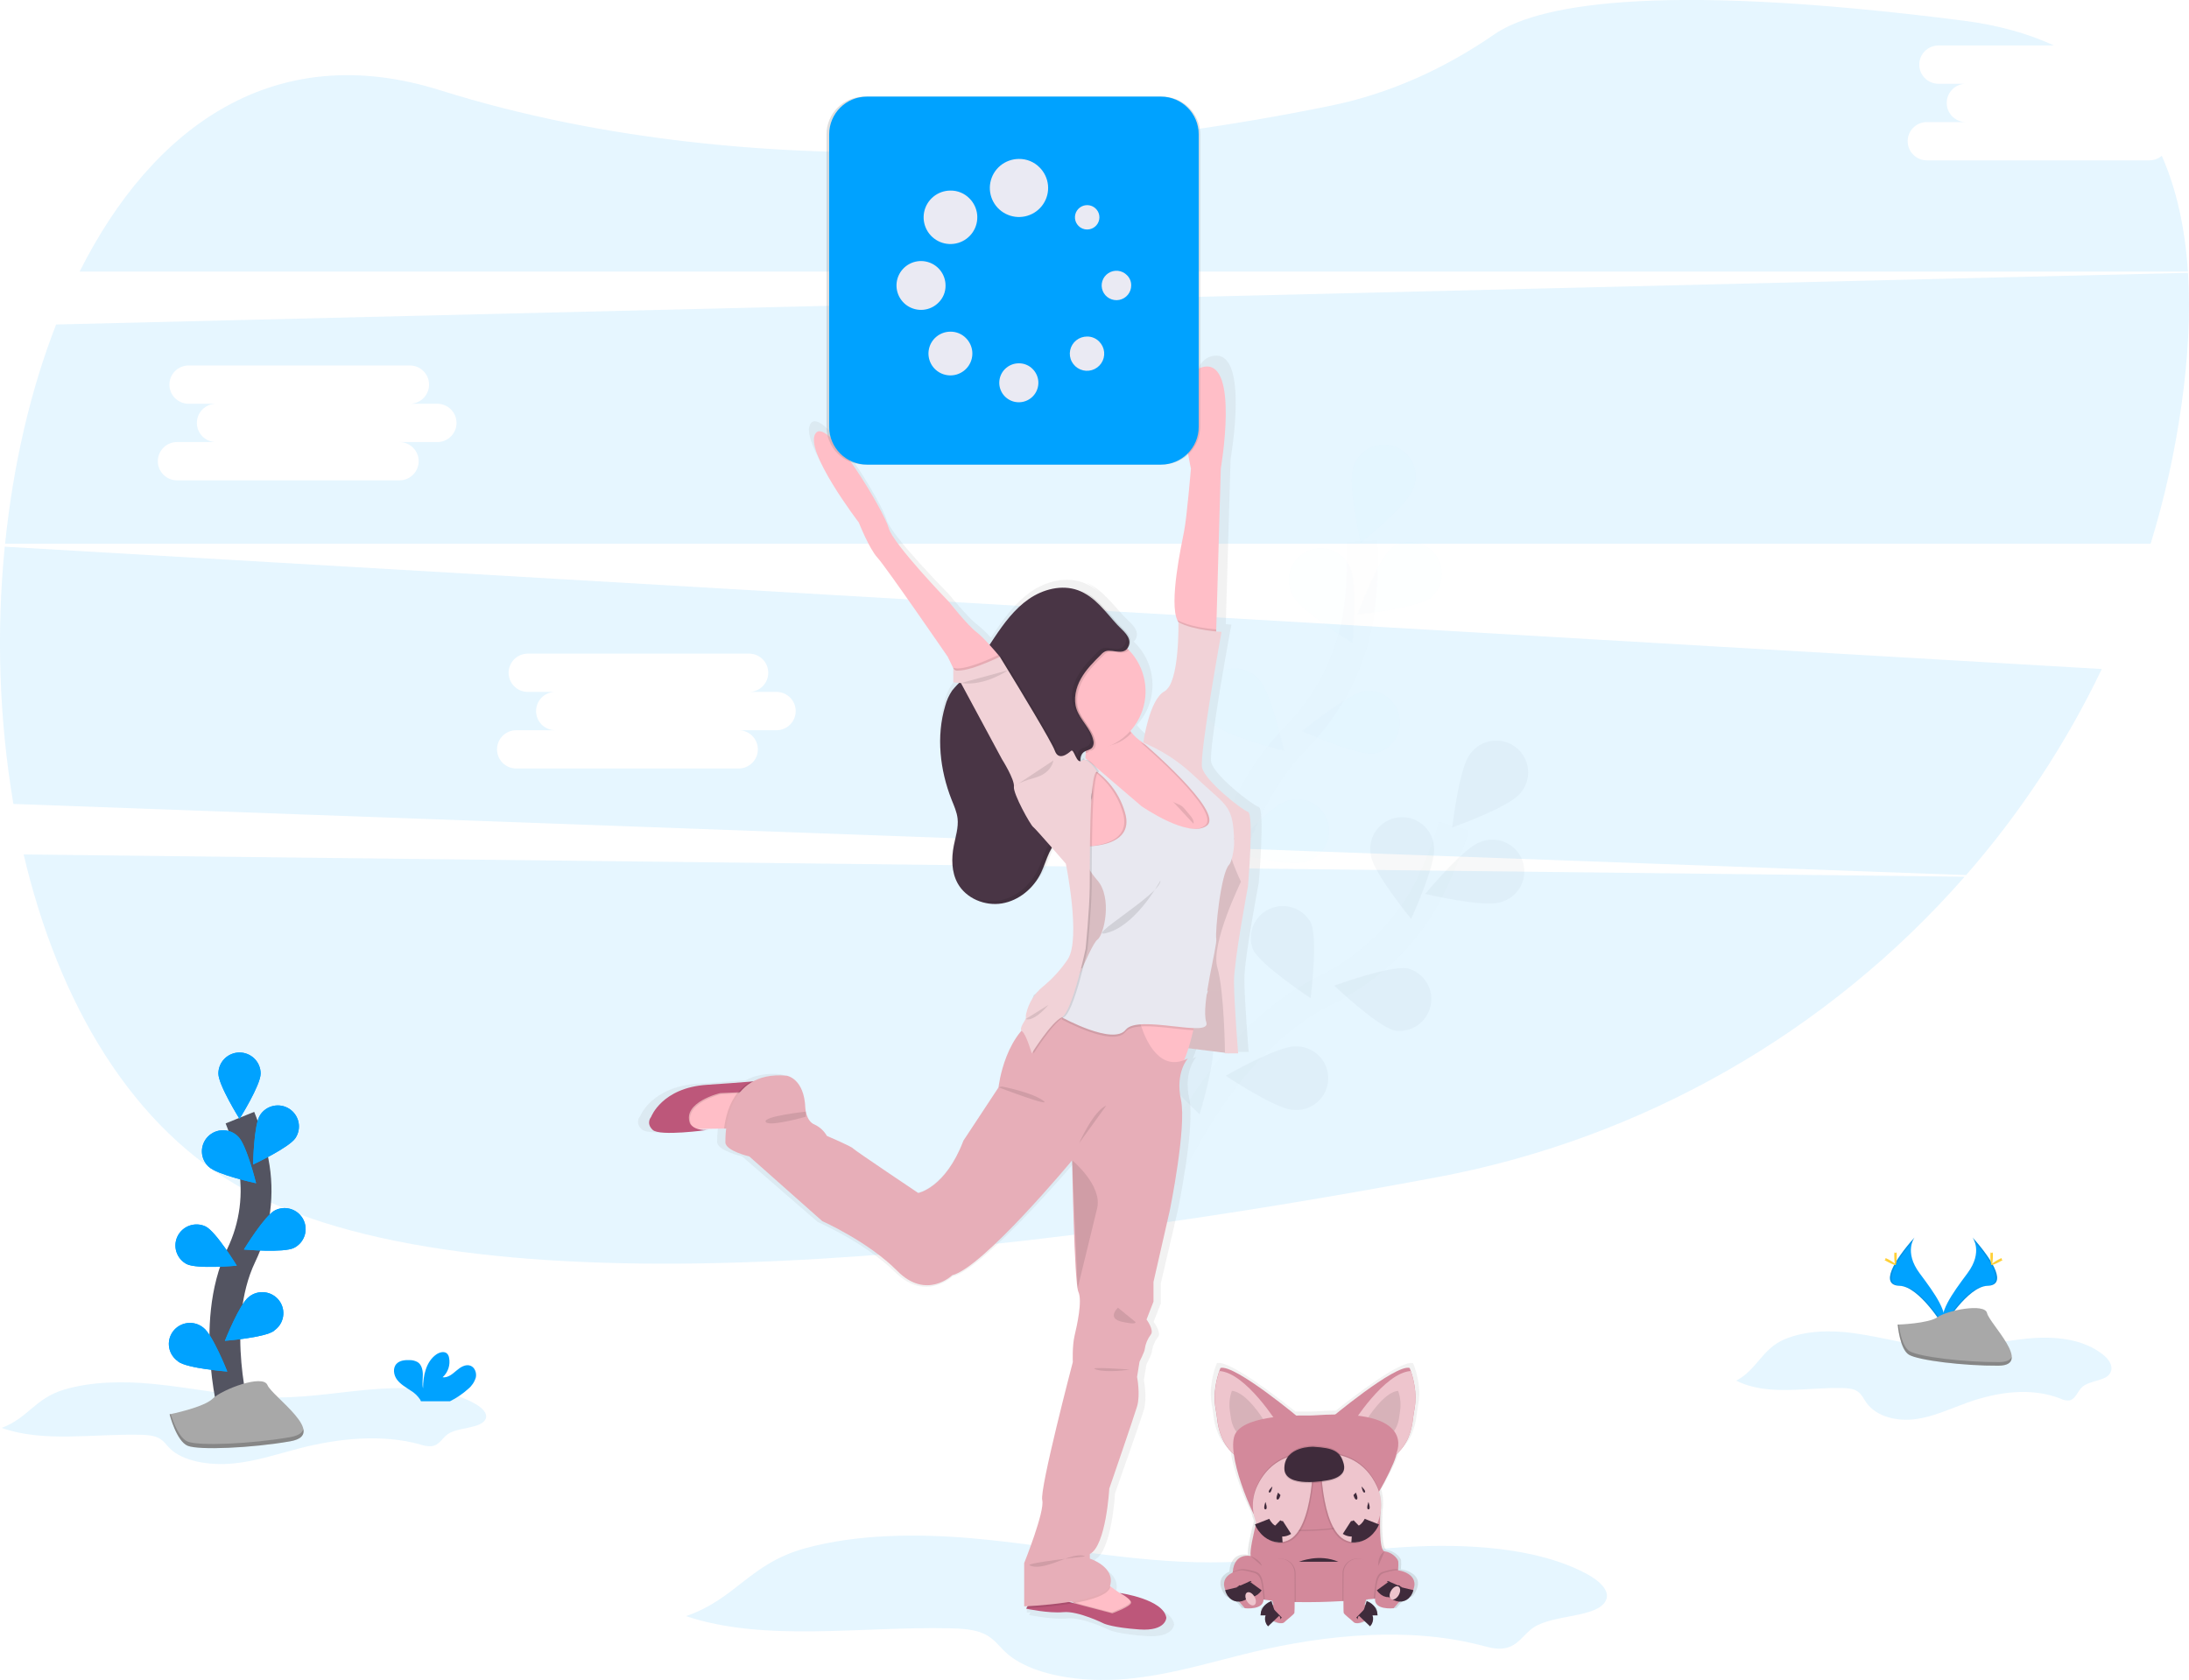 <svg width="142" height="109" viewBox="0 0 142 109" fill="none" xmlns="http://www.w3.org/2000/svg">
<g clip-path="url(#clip0)">
<path opacity="0.1" d="M112.628 89.577C114.699 90.62 117.232 89.986 119.585 90.059C119.907 90.07 120.248 90.101 120.507 90.28C120.766 90.459 120.895 90.753 121.07 91.003C121.729 91.933 123.08 92.232 124.26 92.075C125.441 91.917 126.524 91.394 127.638 90.996C129.564 90.308 131.766 89.995 133.666 90.745C133.834 90.832 134.022 90.873 134.211 90.865C134.628 90.805 134.751 90.305 135.043 90.019C135.569 89.504 136.71 89.646 136.942 88.967C137.071 88.569 136.766 88.162 136.424 87.891C135.13 86.852 133.269 86.68 131.568 86.841C129.867 87.002 128.203 87.442 126.49 87.445C124.362 87.445 122.306 86.766 120.199 86.489C118.739 86.296 117.145 86.32 115.776 86.888C114.297 87.507 113.972 88.879 112.628 89.577Z" fill="#00A2FF"/>
<path opacity="0.1" d="M1.534 55.438C3.781 65.005 8.537 73.275 16.053 77.283C31.677 85.614 66.91 81.316 93.204 76.381C106.491 73.895 118.552 67.027 127.444 56.883L1.534 55.438Z" fill="#00A2FF"/>
<path opacity="0.1" d="M139.424 10.404H124.996C124.666 10.404 124.349 10.273 124.115 10.04C123.881 9.807 123.75 9.491 123.75 9.162C123.75 8.833 123.881 8.517 124.115 8.284C124.349 8.051 124.666 7.92 124.996 7.92H127.491C127.167 7.91 126.86 7.775 126.634 7.543C126.409 7.311 126.283 7.001 126.283 6.678C126.283 6.355 126.409 6.045 126.634 5.814C126.86 5.582 127.167 5.446 127.491 5.436H125.71C125.386 5.425 125.079 5.29 124.853 5.058C124.628 4.826 124.502 4.516 124.502 4.194C124.502 3.871 124.628 3.561 124.853 3.329C125.079 3.097 125.386 2.962 125.71 2.951H133.24C131.569 2.178 129.616 1.627 127.365 1.34C106.832 -1.288 99.501 0.45 96.915 2.242C93.724 4.447 90.165 6.069 86.361 6.85C73.692 9.453 49.999 12.587 28.525 5.848C17.852 2.496 9.921 8.158 5.166 17.618H141.929C141.75 14.867 141.216 12.331 140.234 10.107C140.009 10.3 139.721 10.405 139.424 10.404Z" fill="#00A2FF"/>
<path opacity="0.1" d="M0.309 35.47C-0.245 41.034 -0.057 46.646 0.868 52.16L127.541 56.776C131.067 52.736 134.028 48.238 136.343 43.406L0.309 35.47ZM50.41 47.377H47.916C48.246 47.377 48.563 47.508 48.797 47.741C49.031 47.974 49.162 48.289 49.162 48.619C49.162 48.948 49.031 49.264 48.797 49.497C48.563 49.73 48.246 49.86 47.916 49.86H33.488C33.157 49.86 32.84 49.73 32.607 49.497C32.373 49.264 32.242 48.948 32.242 48.619C32.242 48.289 32.373 47.974 32.607 47.741C32.84 47.508 33.157 47.377 33.488 47.377H35.982C35.658 47.367 35.351 47.231 35.126 46.999C34.901 46.767 34.775 46.457 34.775 46.135C34.775 45.812 34.901 45.502 35.126 45.27C35.351 45.038 35.658 44.903 35.982 44.892H34.201C33.877 44.882 33.57 44.747 33.345 44.515C33.12 44.283 32.994 43.973 32.994 43.65C32.994 43.328 33.12 43.017 33.345 42.785C33.57 42.554 33.877 42.418 34.201 42.408H48.629C48.953 42.418 49.26 42.554 49.485 42.785C49.711 43.017 49.837 43.328 49.837 43.65C49.837 43.973 49.711 44.283 49.485 44.515C49.26 44.747 48.953 44.882 48.629 44.892H50.41C50.734 44.903 51.041 45.038 51.266 45.27C51.492 45.502 51.617 45.812 51.617 46.135C51.617 46.457 51.492 46.767 51.266 46.999C51.041 47.231 50.734 47.367 50.41 47.377Z" fill="#00A2FF"/>
<path opacity="0.1" d="M141.935 17.701L3.64 21.054C1.957 25.36 0.848 30.23 0.33 35.279H139.512C140.421 32.313 141.093 29.281 141.522 26.21C141.937 23.243 142.102 20.374 141.935 17.701ZM28.407 28.681H25.912C26.243 28.681 26.56 28.812 26.794 29.045C27.027 29.278 27.159 29.594 27.159 29.923C27.159 30.252 27.027 30.568 26.794 30.801C26.56 31.034 26.243 31.165 25.912 31.165H11.485C11.154 31.165 10.837 31.034 10.603 30.801C10.369 30.568 10.238 30.252 10.238 29.923C10.238 29.594 10.369 29.278 10.603 29.045C10.837 28.812 11.154 28.681 11.485 28.681H13.979C13.655 28.671 13.348 28.536 13.123 28.304C12.897 28.072 12.771 27.762 12.771 27.439C12.771 27.116 12.897 26.806 13.123 26.575C13.348 26.343 13.655 26.207 13.979 26.197H12.198C11.874 26.186 11.567 26.051 11.341 25.819C11.116 25.587 10.99 25.277 10.99 24.955C10.99 24.632 11.116 24.322 11.341 24.09C11.567 23.858 11.874 23.723 12.198 23.712H26.625C26.949 23.723 27.256 23.858 27.482 24.09C27.707 24.322 27.833 24.632 27.833 24.955C27.833 25.277 27.707 25.587 27.482 25.819C27.256 26.051 26.949 26.186 26.625 26.197H28.407C28.73 26.207 29.037 26.343 29.263 26.575C29.488 26.806 29.614 27.116 29.614 27.439C29.614 27.762 29.488 28.072 29.263 28.304C29.037 28.536 28.73 28.671 28.407 28.681Z" fill="#00A2FF"/>
<g opacity="0.1">
<path opacity="0.1" d="M75.499 76.538C75.499 76.538 79.149 67.577 85.965 64.252C88.832 62.876 91.175 60.611 92.64 57.796C93.325 56.454 93.885 55.052 94.313 53.608" stroke="#535461" stroke-width="2" stroke-miterlimit="10"/>
<path opacity="0.1" d="M98.596 51.489C97.886 52.378 94.209 53.681 94.209 53.681C94.209 53.681 94.651 49.819 95.362 48.929C95.524 48.699 95.732 48.504 95.972 48.356C96.213 48.209 96.481 48.112 96.761 48.071C97.04 48.031 97.325 48.048 97.598 48.121C97.871 48.195 98.126 48.323 98.347 48.498C98.568 48.673 98.751 48.892 98.884 49.14C99.017 49.388 99.098 49.661 99.122 49.941C99.145 50.222 99.111 50.504 99.021 50.771C98.93 51.038 98.787 51.283 98.597 51.493L98.596 51.489Z" fill="#00A2FF"/>
<path opacity="0.1" d="M97.334 58.535C96.252 58.897 92.457 57.997 92.457 57.997C92.457 57.997 94.936 54.996 96.018 54.633C96.28 54.525 96.562 54.471 96.846 54.476C97.13 54.481 97.41 54.544 97.668 54.661C97.927 54.778 98.159 54.947 98.349 55.157C98.539 55.367 98.684 55.613 98.775 55.882C98.865 56.15 98.899 56.434 98.875 56.715C98.851 56.997 98.768 57.271 98.633 57.52C98.498 57.769 98.313 57.987 98.09 58.162C97.866 58.337 97.609 58.464 97.334 58.535Z" fill="#00A2FF"/>
<path opacity="0.1" d="M90.493 66.865C89.376 66.635 86.555 63.948 86.555 63.948C86.555 63.948 90.217 62.603 91.334 62.835C91.84 62.975 92.273 63.302 92.547 63.749C92.82 64.196 92.912 64.73 92.805 65.242C92.698 65.754 92.4 66.207 91.971 66.509C91.541 66.81 91.013 66.938 90.493 66.865Z" fill="#00A2FF"/>
<path opacity="0.1" d="M83.891 72.007C82.751 71.967 79.515 69.795 79.515 69.795C79.515 69.795 82.896 67.853 84.036 67.892C84.319 67.884 84.6 67.935 84.862 68.04C85.125 68.144 85.363 68.302 85.562 68.502C85.761 68.702 85.916 68.94 86.019 69.202C86.123 69.465 86.171 69.745 86.161 70.026C86.151 70.308 86.083 70.584 85.962 70.838C85.841 71.093 85.668 71.32 85.456 71.505C85.243 71.691 84.995 71.831 84.726 71.918C84.457 72.004 84.173 72.034 83.891 72.007Z" fill="#00A2FF"/>
<path opacity="0.1" d="M88.924 55.479C89.069 56.606 91.541 59.614 91.541 59.614C91.541 59.614 93.169 56.081 93.023 54.953C93.005 54.672 92.93 54.397 92.801 54.145C92.672 53.894 92.493 53.671 92.274 53.492C92.056 53.312 91.802 53.179 91.53 53.101C91.258 53.022 90.973 53.001 90.692 53.037C90.41 53.073 90.14 53.166 89.897 53.31C89.653 53.455 89.442 53.647 89.276 53.876C89.111 54.105 88.994 54.366 88.933 54.641C88.873 54.917 88.869 55.202 88.924 55.479Z" fill="#00A2FF"/>
<path opacity="0.1" d="M81.279 61.591C81.757 62.622 85.02 64.756 85.02 64.756C85.02 64.756 85.511 60.9 85.033 59.867C84.782 59.406 84.365 59.057 83.866 58.892C83.367 58.727 82.823 58.757 82.345 58.976C81.867 59.196 81.491 59.588 81.293 60.074C81.095 60.559 81.09 61.102 81.279 61.591Z" fill="#00A2FF"/>
<path opacity="0.1" d="M74.668 68.544C74.965 69.641 77.817 72.294 77.817 72.294C77.817 72.294 78.956 68.575 78.661 67.478C78.493 66.98 78.142 66.564 77.677 66.316C77.213 66.068 76.671 66.005 76.161 66.141C75.652 66.277 75.214 66.601 74.937 67.048C74.659 67.494 74.563 68.029 74.668 68.544Z" fill="#00A2FF"/>
<path opacity="0.25" d="M98.596 51.489C97.886 52.378 94.209 53.681 94.209 53.681C94.209 53.681 94.651 49.819 95.362 48.929C95.524 48.699 95.732 48.504 95.972 48.356C96.213 48.209 96.481 48.112 96.761 48.071C97.04 48.031 97.325 48.048 97.598 48.121C97.871 48.195 98.126 48.323 98.347 48.498C98.568 48.673 98.751 48.892 98.884 49.14C99.017 49.388 99.098 49.661 99.122 49.941C99.145 50.222 99.111 50.504 99.021 50.771C98.93 51.038 98.787 51.283 98.597 51.493L98.596 51.489Z" fill="black"/>
<path opacity="0.25" d="M97.334 58.535C96.252 58.897 92.457 57.997 92.457 57.997C92.457 57.997 94.936 54.996 96.018 54.633C96.28 54.525 96.562 54.471 96.846 54.476C97.13 54.481 97.41 54.544 97.668 54.661C97.927 54.778 98.159 54.947 98.349 55.157C98.539 55.367 98.684 55.613 98.775 55.882C98.865 56.15 98.899 56.434 98.875 56.715C98.851 56.997 98.768 57.271 98.633 57.52C98.498 57.769 98.313 57.987 98.09 58.162C97.866 58.337 97.609 58.464 97.334 58.535Z" fill="black"/>
<path opacity="0.25" d="M90.493 66.865C89.376 66.635 86.555 63.948 86.555 63.948C86.555 63.948 90.217 62.603 91.334 62.835C91.84 62.975 92.273 63.302 92.547 63.749C92.82 64.196 92.912 64.73 92.805 65.242C92.698 65.754 92.4 66.207 91.971 66.509C91.541 66.81 91.013 66.938 90.493 66.865Z" fill="black"/>
<path opacity="0.25" d="M83.891 72.007C82.751 71.967 79.515 69.795 79.515 69.795C79.515 69.795 82.896 67.853 84.036 67.892C84.319 67.884 84.6 67.935 84.862 68.04C85.125 68.144 85.363 68.302 85.562 68.502C85.761 68.702 85.916 68.94 86.019 69.202C86.123 69.465 86.171 69.745 86.161 70.026C86.151 70.308 86.083 70.584 85.962 70.838C85.841 71.093 85.668 71.32 85.456 71.505C85.243 71.691 84.995 71.831 84.726 71.918C84.457 72.004 84.173 72.034 83.891 72.007Z" fill="black"/>
<path opacity="0.25" d="M88.924 55.479C89.069 56.606 91.541 59.614 91.541 59.614C91.541 59.614 93.169 56.081 93.023 54.953C93.005 54.672 92.93 54.397 92.801 54.145C92.672 53.894 92.493 53.671 92.274 53.492C92.056 53.312 91.802 53.179 91.53 53.101C91.258 53.022 90.973 53.001 90.692 53.037C90.41 53.073 90.14 53.166 89.897 53.31C89.653 53.455 89.442 53.647 89.276 53.876C89.111 54.105 88.994 54.366 88.933 54.641C88.873 54.917 88.869 55.202 88.924 55.479Z" fill="black"/>
<path opacity="0.25" d="M81.279 61.591C81.757 62.622 85.02 64.756 85.02 64.756C85.02 64.756 85.511 60.9 85.033 59.867C84.782 59.406 84.365 59.057 83.866 58.892C83.367 58.727 82.823 58.757 82.345 58.976C81.867 59.196 81.491 59.588 81.293 60.074C81.095 60.559 81.09 61.102 81.279 61.591Z" fill="black"/>
<path opacity="0.25" d="M74.668 68.544C74.965 69.641 77.817 72.294 77.817 72.294C77.817 72.294 78.956 68.575 78.661 67.478C78.493 66.98 78.142 66.564 77.677 66.316C77.213 66.068 76.671 66.005 76.161 66.141C75.652 66.277 75.214 66.601 74.937 67.048C74.659 67.494 74.563 68.029 74.668 68.544Z" fill="black"/>
</g>
<g opacity="0.1">
<path opacity="0.1" d="M78.23 62.97C78.23 62.97 78.691 53.311 84.015 47.924C86.262 45.678 87.718 42.767 88.163 39.627C88.361 38.135 88.422 36.628 88.344 35.124" stroke="#535461" stroke-width="2" stroke-miterlimit="10"/>
<path opacity="0.1" d="M91.682 31.709C91.308 32.783 88.272 35.222 88.272 35.222C88.272 35.222 87.404 31.433 87.777 30.359C87.853 30.087 87.984 29.834 88.161 29.614C88.339 29.395 88.56 29.214 88.811 29.083C89.061 28.952 89.336 28.874 89.618 28.853C89.901 28.832 90.184 28.868 90.452 28.961C90.719 29.053 90.965 29.199 91.173 29.39C91.382 29.581 91.549 29.812 91.664 30.07C91.779 30.327 91.841 30.605 91.844 30.887C91.847 31.169 91.792 31.449 91.682 31.709Z" fill="#00A2FF"/>
<path opacity="0.1" d="M92.838 38.769C91.932 39.469 88.057 39.873 88.057 39.873C88.057 39.873 89.396 36.222 90.296 35.523C90.731 35.228 91.262 35.108 91.782 35.19C92.302 35.27 92.771 35.546 93.095 35.959C93.418 36.372 93.572 36.893 93.524 37.415C93.477 37.937 93.231 38.421 92.838 38.769Z" fill="#00A2FF"/>
<path opacity="0.1" d="M89.157 48.892C88.025 49.043 84.47 47.44 84.47 47.44C84.47 47.44 87.477 44.958 88.603 44.811C89.127 44.775 89.646 44.94 90.054 45.271C90.461 45.603 90.727 46.076 90.797 46.595C90.867 47.115 90.735 47.641 90.43 48.068C90.124 48.494 89.667 48.789 89.151 48.892H89.157Z" fill="#00A2FF"/>
<path opacity="0.1" d="M84.64 55.924C83.551 56.263 79.776 55.279 79.776 55.279C79.776 55.279 82.318 52.331 83.407 51.992C83.672 51.89 83.954 51.844 84.237 51.855C84.52 51.867 84.798 51.936 85.053 52.059C85.308 52.182 85.535 52.355 85.72 52.569C85.905 52.783 86.044 53.032 86.129 53.301C86.213 53.571 86.242 53.855 86.212 54.135C86.181 54.416 86.094 54.687 85.954 54.933C85.815 55.179 85.626 55.393 85.4 55.563C85.174 55.733 84.915 55.855 84.64 55.922V55.924Z" fill="#00A2FF"/>
<path opacity="0.1" d="M83.885 38.669C84.403 39.684 87.732 41.705 87.732 41.705C87.732 41.705 88.09 37.837 87.578 36.819C87.467 36.559 87.304 36.325 87.098 36.131C86.893 35.937 86.65 35.787 86.385 35.69C86.119 35.593 85.836 35.551 85.553 35.567C85.271 35.583 84.995 35.657 84.742 35.784C84.489 35.91 84.265 36.087 84.083 36.304C83.902 36.52 83.767 36.771 83.686 37.041C83.606 37.312 83.582 37.596 83.616 37.876C83.651 38.156 83.742 38.425 83.885 38.669Z" fill="#00A2FF"/>
<path opacity="0.1" d="M78.708 46.958C79.502 47.774 83.29 48.709 83.29 48.709C83.29 48.709 82.47 44.909 81.676 44.093C81.492 43.878 81.266 43.702 81.012 43.577C80.758 43.452 80.481 43.381 80.197 43.367C79.914 43.353 79.631 43.397 79.366 43.497C79.101 43.597 78.859 43.749 78.655 43.946C78.452 44.142 78.291 44.379 78.182 44.64C78.074 44.901 78.021 45.181 78.026 45.463C78.031 45.746 78.094 46.024 78.211 46.281C78.328 46.538 78.497 46.769 78.708 46.958Z" fill="#00A2FF"/>
<path opacity="0.1" d="M74.786 55.704C75.433 56.642 79.005 58.2 79.005 58.2C79.005 58.2 78.841 54.316 78.198 53.379C78.055 53.134 77.862 52.922 77.633 52.754C77.403 52.587 77.142 52.468 76.865 52.406C76.587 52.344 76.3 52.339 76.021 52.392C75.741 52.445 75.476 52.555 75.241 52.715C75.006 52.875 74.807 53.081 74.656 53.321C74.504 53.56 74.404 53.829 74.362 54.109C74.319 54.389 74.335 54.674 74.408 54.948C74.481 55.222 74.609 55.478 74.786 55.7V55.704Z" fill="#00A2FF"/>
</g>
<path d="M127.956 80.286C127.956 80.286 128.668 81.213 127.629 82.607C126.59 84.001 125.733 85.186 126.076 86.059C126.076 86.059 127.645 83.462 128.923 83.424C130.202 83.387 129.361 81.848 127.956 80.286Z" fill="#00A2FF"/>
<path opacity="0.1" d="M127.957 80.286C128.019 80.376 128.068 80.474 128.103 80.578C129.348 82.035 130.011 83.395 128.813 83.428C127.699 83.461 126.362 85.446 126.041 85.948C126.052 85.987 126.064 86.025 126.079 86.062C126.079 86.062 127.647 83.466 128.926 83.428C130.205 83.391 129.361 81.848 127.957 80.286Z" fill="black"/>
<path d="M129.279 81.466C129.279 81.792 129.242 82.056 129.197 82.056C129.151 82.056 129.115 81.792 129.115 81.466C129.115 81.14 129.16 81.293 129.206 81.293C129.251 81.293 129.279 81.14 129.279 81.466Z" fill="#FFD037"/>
<path d="M129.732 81.855C129.445 82.011 129.194 82.106 129.173 82.066C129.153 82.026 129.366 81.868 129.653 81.712C129.941 81.556 129.828 81.67 129.85 81.712C129.872 81.755 130.021 81.705 129.732 81.855Z" fill="#FFD037"/>
<path d="M124.197 80.286C124.197 80.286 123.485 81.213 124.524 82.607C125.564 84.001 126.42 85.186 126.077 86.059C126.077 86.059 124.51 83.462 123.23 83.424C121.95 83.387 122.798 81.848 124.197 80.286Z" fill="#00A2FF"/>
<path opacity="0.1" d="M124.197 80.286C124.134 80.376 124.085 80.474 124.05 80.578C122.805 82.035 122.143 83.395 123.34 83.428C124.454 83.461 125.791 85.446 126.112 85.948C126.102 85.987 126.089 86.025 126.073 86.062C126.073 86.062 124.506 83.466 123.226 83.428C121.946 83.391 122.797 81.848 124.197 80.286Z" fill="black"/>
<path d="M122.879 81.466C122.879 81.792 122.916 82.056 122.962 82.056C123.007 82.056 123.043 81.792 123.043 81.466C123.043 81.14 122.998 81.293 122.953 81.293C122.907 81.293 122.879 81.14 122.879 81.466Z" fill="#FFD037"/>
<path d="M122.426 81.855C122.713 82.011 122.963 82.106 122.985 82.066C123.007 82.026 122.792 81.868 122.505 81.712C122.218 81.556 122.33 81.67 122.308 81.712C122.286 81.755 122.139 81.705 122.426 81.855Z" fill="#FFD037"/>
<path d="M123.105 85.94C123.105 85.94 125.094 85.879 125.694 85.454C126.295 85.028 128.753 84.522 128.901 85.196C129.05 85.871 131.889 88.587 129.644 88.605C127.4 88.623 124.43 88.256 123.832 87.893C123.234 87.531 123.105 85.94 123.105 85.94Z" fill="#A8A8A8"/>
<path opacity="0.2" d="M129.683 88.373C127.439 88.391 124.468 88.025 123.87 87.663C123.415 87.387 123.234 86.395 123.173 85.938H123.105C123.105 85.938 123.235 87.535 123.83 87.897C124.426 88.26 127.399 88.626 129.643 88.609C130.29 88.603 130.514 88.373 130.502 88.034C130.409 88.242 130.165 88.369 129.683 88.373Z" fill="black"/>
<path opacity="0.1" d="M0.109 92.642C2.785 93.606 6.051 93.02 9.087 93.088C9.503 93.097 9.944 93.126 10.277 93.292C10.61 93.458 10.775 93.729 11.003 93.96C11.855 94.82 13.592 95.097 15.123 94.951C16.654 94.806 18.044 94.322 19.486 93.953C21.972 93.318 24.815 93.028 27.267 93.721C27.492 93.802 27.731 93.84 27.97 93.832C28.507 93.775 28.668 93.316 29.044 93.051C29.723 92.575 31.197 92.704 31.496 92.076C31.671 91.709 31.268 91.332 30.831 91.081C29.154 90.12 26.756 89.962 24.564 90.11C22.371 90.258 20.213 90.667 18.008 90.668C15.261 90.668 12.607 90.041 9.886 89.785C8.001 89.607 5.946 89.629 4.179 90.154C2.261 90.721 1.839 91.995 0.109 92.642Z" fill="#00A2FF"/>
<path d="M30.37 90.114C30.608 89.921 30.781 89.661 30.867 89.368C30.93 89.072 30.803 88.717 30.52 88.609C30.202 88.488 29.861 88.707 29.604 88.929C29.346 89.15 29.05 89.404 28.712 89.358C28.886 89.201 29.016 89.002 29.089 88.78C29.163 88.558 29.177 88.321 29.131 88.092C29.117 87.997 29.076 87.908 29.015 87.834C28.839 87.646 28.518 87.727 28.305 87.875C27.633 88.347 27.445 89.257 27.442 90.078C27.374 89.781 27.431 89.474 27.429 89.175C27.428 88.876 27.344 88.53 27.088 88.373C26.929 88.286 26.751 88.241 26.57 88.244C26.267 88.234 25.93 88.263 25.723 88.484C25.465 88.757 25.533 89.218 25.757 89.515C25.981 89.813 26.32 90.005 26.632 90.214C26.883 90.363 27.097 90.566 27.258 90.809C27.277 90.842 27.293 90.878 27.305 90.914H29.193C29.62 90.702 30.016 90.433 30.37 90.114Z" fill="#00A2FF"/>
<path d="M15.3 92.148C15.3 92.148 13.488 85.997 15.64 81.469C16.558 79.576 16.835 77.437 16.43 75.374C16.229 74.396 15.938 73.438 15.563 72.513" stroke="#535461" stroke-width="2" stroke-miterlimit="10"/>
<path d="M16.908 69.652C16.908 70.406 15.537 72.591 15.537 72.591C15.537 72.591 14.166 70.4 14.166 69.652C14.166 69.29 14.311 68.942 14.568 68.686C14.825 68.43 15.174 68.286 15.537 68.286C15.901 68.286 16.249 68.43 16.506 68.686C16.764 68.942 16.908 69.29 16.908 69.652Z" fill="#00A2FF"/>
<path d="M19.173 73.828C18.761 74.46 16.419 75.553 16.419 75.553C16.419 75.553 16.46 72.974 16.872 72.344C17.069 72.04 17.38 71.826 17.735 71.751C18.091 71.675 18.462 71.743 18.767 71.94C19.072 72.136 19.286 72.446 19.363 72.8C19.439 73.154 19.37 73.524 19.173 73.828Z" fill="#00A2FF"/>
<path d="M19.073 80.963C18.398 81.302 15.821 81.069 15.821 81.069C15.821 81.069 17.164 78.865 17.84 78.526C18.164 78.363 18.54 78.335 18.885 78.449C19.23 78.562 19.516 78.807 19.68 79.13C19.843 79.454 19.871 79.828 19.757 80.172C19.644 80.516 19.398 80.8 19.073 80.963Z" fill="#00A2FF"/>
<path d="M17.777 86.346C17.169 86.794 14.59 86.991 14.59 86.991C14.59 86.991 15.54 84.593 16.143 84.144C16.286 84.027 16.452 83.94 16.631 83.888C16.809 83.837 16.996 83.822 17.18 83.845C17.365 83.868 17.542 83.927 17.703 84.021C17.863 84.114 18.003 84.239 18.113 84.387C18.224 84.536 18.303 84.706 18.346 84.885C18.388 85.065 18.394 85.252 18.362 85.434C18.33 85.617 18.262 85.79 18.16 85.945C18.059 86.1 17.927 86.233 17.772 86.336L17.777 86.346Z" fill="#00A2FF"/>
<path d="M13.541 75.7C14.084 76.225 16.613 76.769 16.613 76.769C16.613 76.769 15.993 74.266 15.448 73.742C15.32 73.611 15.167 73.508 14.998 73.437C14.83 73.367 14.649 73.331 14.466 73.331C14.283 73.331 14.101 73.368 13.933 73.439C13.765 73.51 13.612 73.615 13.485 73.745C13.357 73.876 13.257 74.031 13.191 74.201C13.124 74.371 13.093 74.552 13.098 74.734C13.103 74.916 13.145 75.096 13.22 75.261C13.296 75.427 13.404 75.576 13.539 75.7H13.541Z" fill="#00A2FF"/>
<path d="M12.108 82.014C12.784 82.353 15.361 82.118 15.361 82.118C15.361 82.118 14.019 79.915 13.342 79.576C13.018 79.421 12.647 79.4 12.307 79.515C11.968 79.63 11.687 79.874 11.526 80.193C11.364 80.512 11.335 80.881 11.444 81.222C11.553 81.562 11.791 81.847 12.108 82.014Z" fill="#00A2FF"/>
<path d="M11.557 88.341C12.165 88.79 14.745 88.986 14.745 88.986C14.745 88.986 13.795 86.587 13.192 86.14C13.048 86.023 12.882 85.936 12.704 85.884C12.525 85.833 12.338 85.818 12.154 85.841C11.97 85.864 11.792 85.923 11.632 86.017C11.472 86.11 11.332 86.235 11.221 86.383C11.111 86.532 11.032 86.701 10.989 86.881C10.946 87.061 10.941 87.248 10.973 87.43C11.004 87.612 11.073 87.786 11.175 87.941C11.276 88.096 11.408 88.229 11.562 88.332L11.557 88.341Z" fill="#00A2FF"/>
<path d="M16.908 69.652C16.908 70.406 15.537 72.591 15.537 72.591C15.537 72.591 14.166 70.4 14.166 69.652C14.166 69.29 14.311 68.942 14.568 68.686C14.825 68.43 15.174 68.286 15.537 68.286C15.901 68.286 16.249 68.43 16.506 68.686C16.764 68.942 16.908 69.29 16.908 69.652Z" fill="#00A2FF"/>
<path d="M19.173 73.828C18.761 74.46 16.419 75.553 16.419 75.553C16.419 75.553 16.46 72.974 16.872 72.344C17.069 72.04 17.38 71.826 17.735 71.751C18.091 71.675 18.462 71.743 18.767 71.94C19.072 72.136 19.286 72.446 19.363 72.8C19.439 73.154 19.37 73.524 19.173 73.828Z" fill="#00A2FF"/>
<path d="M19.073 80.963C18.398 81.302 15.821 81.069 15.821 81.069C15.821 81.069 17.164 78.865 17.84 78.526C18.164 78.363 18.54 78.335 18.885 78.449C19.23 78.562 19.516 78.807 19.68 79.13C19.843 79.454 19.871 79.828 19.757 80.172C19.644 80.516 19.398 80.8 19.073 80.963Z" fill="#00A2FF"/>
<path d="M17.777 86.346C17.169 86.794 14.59 86.991 14.59 86.991C14.59 86.991 15.54 84.593 16.143 84.144C16.286 84.027 16.452 83.94 16.631 83.888C16.809 83.837 16.996 83.822 17.18 83.845C17.365 83.868 17.542 83.927 17.703 84.021C17.863 84.114 18.003 84.239 18.113 84.387C18.224 84.536 18.303 84.706 18.346 84.885C18.388 85.065 18.394 85.252 18.362 85.434C18.33 85.617 18.262 85.79 18.16 85.945C18.059 86.1 17.927 86.233 17.772 86.336L17.777 86.346Z" fill="#00A2FF"/>
<path d="M13.541 75.7C14.084 76.225 16.613 76.769 16.613 76.769C16.613 76.769 15.993 74.266 15.448 73.742C15.32 73.611 15.167 73.508 14.998 73.437C14.83 73.367 14.649 73.331 14.466 73.331C14.283 73.331 14.101 73.368 13.933 73.439C13.765 73.51 13.612 73.615 13.485 73.745C13.357 73.876 13.257 74.031 13.191 74.201C13.124 74.371 13.093 74.552 13.098 74.734C13.103 74.916 13.145 75.096 13.22 75.261C13.296 75.427 13.404 75.576 13.539 75.7H13.541Z" fill="#00A2FF"/>
<path d="M12.108 82.014C12.784 82.353 15.361 82.118 15.361 82.118C15.361 82.118 14.019 79.915 13.342 79.576C13.018 79.421 12.647 79.4 12.307 79.515C11.968 79.63 11.687 79.874 11.526 80.193C11.364 80.512 11.335 80.881 11.444 81.222C11.553 81.562 11.791 81.847 12.108 82.014Z" fill="#00A2FF"/>
<path d="M11.557 88.341C12.165 88.79 14.745 88.986 14.745 88.986C14.745 88.986 13.795 86.587 13.192 86.14C13.048 86.023 12.882 85.936 12.704 85.884C12.525 85.833 12.338 85.818 12.154 85.841C11.97 85.864 11.792 85.923 11.632 86.017C11.472 86.11 11.332 86.235 11.221 86.383C11.111 86.532 11.032 86.701 10.989 86.881C10.946 87.061 10.941 87.248 10.973 87.43C11.004 87.612 11.073 87.786 11.175 87.941C11.276 88.096 11.408 88.229 11.562 88.332L11.557 88.341Z" fill="#00A2FF"/>
<path d="M11.002 91.761C11.002 91.761 13.216 91.323 13.806 90.739C14.397 90.155 17.055 89.132 17.35 89.864C17.645 90.595 21.337 93.075 18.827 93.514C16.317 93.952 12.921 94.098 12.182 93.806C11.443 93.515 11.002 91.761 11.002 91.761Z" fill="#A8A8A8"/>
<path opacity="0.2" d="M18.827 93.242C16.316 93.68 12.921 93.826 12.182 93.533C11.62 93.311 11.229 92.244 11.075 91.745L11.002 91.76C11.002 91.76 11.444 93.512 12.182 93.805C12.92 94.098 16.316 93.951 18.827 93.512C19.551 93.383 19.758 93.09 19.68 92.713C19.615 92.958 19.366 93.147 18.827 93.242Z" fill="black"/>
<path opacity="0.1" d="M44.502 104.855C49.591 106.558 55.8 105.521 61.574 105.643C62.364 105.659 63.202 105.708 63.836 106.002C64.47 106.296 64.781 106.776 65.216 107.183C66.835 108.702 70.15 109.192 73.048 108.933C75.946 108.674 78.603 107.822 81.331 107.172C86.058 106.047 91.462 105.537 96.124 106.762C96.553 106.874 97.003 107.003 97.461 106.958C98.484 106.858 98.788 106.042 99.504 105.577C100.798 104.736 103.596 104.964 104.163 103.857C104.496 103.212 103.731 102.54 102.899 102.098C99.713 100.4 95.155 100.12 90.983 100.383C86.811 100.646 82.712 101.366 78.52 101.368C73.297 101.368 68.251 100.262 63.079 99.808C59.496 99.492 55.586 99.532 52.227 100.453C48.594 101.462 47.792 103.711 44.502 104.855Z" fill="#00A2FF"/>
<path d="M91.888 91.868C91.916 91.622 91.958 91.377 92.002 91.132C92.196 90.071 91.9 89.06 91.743 88.644C91.698 88.515 91.664 88.441 91.664 88.441C90.878 88.229 87.781 90.619 86.657 91.52C86.269 91.52 85.842 91.537 85.38 91.568C85.178 91.582 84.975 91.587 84.773 91.584C84.592 91.584 84.334 91.584 84.034 91.584C82.987 90.744 79.75 88.218 78.942 88.438C78.942 88.438 78.91 88.51 78.863 88.64C78.712 89.056 78.416 90.067 78.604 91.128C78.65 91.373 78.69 91.618 78.718 91.865C78.779 92.405 79.005 93.438 79.829 94.138C80.003 95.414 80.663 97.092 81.171 98.11C81.209 98.303 81.267 98.491 81.343 98.672C81.133 99.477 80.893 100.528 80.955 100.875C80.955 100.875 79.861 100.61 79.75 101.923C79.75 101.936 79.75 101.95 79.75 101.963C79.354 102.145 78.861 102.557 79.416 103.425C79.483 103.531 79.583 103.613 79.702 103.656C79.8 103.69 79.896 103.69 79.886 103.553L80.57 104.326C80.57 104.326 81.81 104.468 81.825 103.751L81.897 103.763C82.064 103.787 82.239 103.808 82.415 103.826L82.5 104.11C82.5 104.11 81.57 104.09 81.823 104.66C81.823 104.66 82.058 104.877 82.138 104.798C82.138 104.798 82.017 105.172 82.5 105.172C82.5 105.172 83.018 105.448 83.224 105.252C83.43 105.056 83.849 104.759 83.889 104.641C83.901 104.609 83.906 104.317 83.907 103.915H83.987C85.023 103.939 86.128 103.906 87.132 103.852H87.213C87.213 104.289 87.219 104.609 87.231 104.643C87.271 104.762 87.694 105.057 87.896 105.254C88.098 105.452 88.62 105.175 88.62 105.175C89.103 105.175 88.982 104.801 88.982 104.801C89.062 104.879 89.297 104.663 89.297 104.663C89.555 104.093 88.62 104.112 88.62 104.112L88.73 103.749L89.247 103.706L89.328 103.698C89.278 104.478 90.582 104.329 90.582 104.329L91.267 103.555C91.256 103.693 91.352 103.693 91.45 103.658C91.569 103.615 91.669 103.534 91.736 103.427C92.575 102.12 91.025 101.843 91.025 101.843C90.977 101.83 90.928 101.822 90.878 101.82C90.878 101.796 90.878 101.773 90.878 101.751C90.897 101.58 90.9 101.407 90.889 101.236C90.83 101 90.447 100.626 89.965 100.566C89.65 100.528 89.642 99.085 89.676 98.084C89.711 97.896 89.728 97.705 89.725 97.513C89.728 97.205 89.685 96.898 89.596 96.603C90.213 95.561 90.707 94.47 90.76 94.142C91.602 93.438 91.827 92.406 91.888 91.868Z" fill="url(#paint0_linear)"/>
<path d="M90.696 101.818C90.646 102.498 90.514 103.589 90.514 103.589C90.514 103.589 89.966 103.656 89.118 103.732L88.543 103.781C88.1 103.816 87.606 103.85 87.083 103.88C86.115 103.933 85.052 103.965 84.052 103.942C83.551 103.93 83.066 103.904 82.615 103.861C82.415 103.841 82.227 103.818 82.034 103.79C80.886 103.62 80.069 103.293 79.994 102.72C79.958 102.478 79.949 102.233 79.967 101.99C80.074 100.7 81.132 100.958 81.132 100.958C81.063 100.602 81.32 99.496 81.52 98.695C81.65 98.191 81.762 97.808 81.762 97.808L89.17 97.313H89.194C89.243 97.314 89.292 97.323 89.337 97.343C89.382 97.362 89.423 97.391 89.457 97.426C89.491 97.462 89.517 97.504 89.534 97.55C89.552 97.596 89.559 97.645 89.557 97.694C89.513 98.578 89.449 100.605 89.816 100.65C90.281 100.708 90.65 101.076 90.706 101.308C90.718 101.478 90.715 101.649 90.696 101.818Z" fill="#D3899B"/>
<path d="M84.403 92.103C84.403 92.103 81.61 95.456 80.261 94.526C80.229 94.504 80.198 94.481 80.168 94.457C79.262 93.774 79.025 92.676 78.963 92.117C78.936 91.875 78.897 91.635 78.854 91.394C78.666 90.352 78.952 89.361 79.097 88.951C79.141 88.822 79.172 88.753 79.172 88.753C80.109 88.496 84.403 92.103 84.403 92.103Z" fill="#D3899B"/>
<path d="M82.908 92.413C82.908 92.413 82.028 93.031 80.786 94.036C80.595 94.193 80.391 94.334 80.177 94.457C79.271 93.774 79.034 92.676 78.972 92.117C78.944 91.875 78.906 91.635 78.863 91.394C78.675 90.352 78.961 89.361 79.106 88.951C80.837 89.072 82.908 92.413 82.908 92.413Z" fill="#EEC5CD"/>
<path opacity="0.1" d="M81.946 92.082C81.946 92.082 81.476 92.412 80.814 92.949C80.711 93.034 80.602 93.112 80.487 93.18C80.004 92.815 79.878 92.228 79.84 91.93C79.826 91.801 79.805 91.672 79.782 91.543C79.716 91.105 79.761 90.657 79.911 90.24C80.843 90.299 81.946 92.082 81.946 92.082Z" fill="black"/>
<path d="M86.214 92.103C86.214 92.103 89.008 95.456 90.356 94.526L90.449 94.457C91.355 93.774 91.59 92.676 91.652 92.117C91.68 91.875 91.72 91.635 91.762 91.394C91.949 90.352 91.664 89.361 91.518 88.951C91.474 88.822 91.441 88.753 91.441 88.753C90.508 88.496 86.214 92.103 86.214 92.103Z" fill="#D3899B"/>
<path d="M87.714 92.413C87.714 92.413 88.594 93.031 89.835 94.036C90.027 94.193 90.231 94.334 90.446 94.457C91.352 93.774 91.588 92.676 91.65 92.117C91.677 91.875 91.717 91.635 91.76 91.394C91.946 90.352 91.661 89.361 91.515 88.951C89.779 89.072 87.714 92.413 87.714 92.413Z" fill="#EEC5CD"/>
<path opacity="0.1" d="M88.678 92.08C88.678 92.08 89.145 92.409 89.804 92.941C89.906 93.025 90.014 93.1 90.128 93.165C90.606 92.803 90.733 92.219 90.767 91.924C90.781 91.795 90.802 91.666 90.824 91.537C90.888 91.101 90.844 90.655 90.695 90.24C89.774 90.307 88.678 92.08 88.678 92.08Z" fill="black"/>
<path opacity="0.1" d="M89.172 97.316C88.82 97.872 88.445 98.373 88.102 98.674C86.99 99.652 82.205 99.267 81.889 99.215C81.824 99.205 81.688 99.011 81.518 98.7C81.647 98.195 81.76 97.812 81.76 97.812L89.172 97.316Z" fill="black"/>
<path d="M85.381 91.822C85.187 91.836 84.993 91.84 84.797 91.838C83.797 91.821 80.432 91.865 80.058 93.217C79.618 94.808 81.584 99.086 81.894 99.138C82.205 99.189 86.99 99.576 88.107 98.596C89.224 97.616 90.668 94.552 90.591 94.268C90.585 94.268 91.968 91.367 85.381 91.822Z" fill="#D3899B"/>
<path opacity="0.1" d="M85.276 94.41C85.276 94.41 82.817 94.032 81.652 96.448C81.421 96.917 81.319 97.439 81.358 97.96C81.396 98.481 81.573 98.983 81.87 99.414C82.258 99.953 82.818 100.354 83.604 100.03C85.353 99.314 85.276 94.41 85.276 94.41Z" fill="black"/>
<path opacity="0.1" d="M85.199 94.255C85.199 94.255 82.74 93.877 81.575 96.293C81.343 96.763 81.242 97.284 81.28 97.806C81.318 98.327 81.495 98.828 81.792 99.259C82.18 99.798 82.741 100.199 83.526 99.877C85.275 99.16 85.199 94.255 85.199 94.255Z" fill="black"/>
<path d="M85.199 94.332C85.199 94.332 82.74 93.955 81.575 96.371C81.343 96.84 81.242 97.362 81.28 97.883C81.318 98.404 81.495 98.906 81.792 99.336C82.18 99.875 82.741 100.276 83.526 99.953C85.275 99.24 85.199 94.332 85.199 94.332Z" fill="#EEC5CD"/>
<path d="M82.54 96.444C82.54 96.444 82.204 96.754 82.333 96.831C82.463 96.909 82.54 96.444 82.54 96.444Z" fill="#3F2B3B"/>
<path d="M82.908 96.84C82.908 96.84 82.725 97.244 82.855 97.289C82.984 97.334 83.063 96.999 83.063 96.999L82.908 96.84Z" fill="#3F2B3B"/>
<path d="M82.09 97.45C82.09 97.45 81.911 97.927 82.09 97.927C82.268 97.927 82.09 97.45 82.09 97.45Z" fill="#3F2B3B"/>
<path d="M81.872 98.724C81.872 98.724 82.231 99.639 83.167 99.575" stroke="#3F2B3B" stroke-miterlimit="10"/>
<path d="M82.709 98.996C82.709 98.996 83.084 99.357 83.485 99.099" stroke="#3F2B3B" stroke-miterlimit="10"/>
<path opacity="0.1" d="M85.587 94.41C85.587 94.41 88.046 94.032 89.211 96.448C89.443 96.917 89.545 97.439 89.507 97.96C89.469 98.482 89.291 98.983 88.994 99.414C88.605 99.953 88.045 100.354 87.26 100.03C85.509 99.314 85.587 94.41 85.587 94.41Z" fill="black"/>
<path opacity="0.1" d="M85.665 94.255C85.665 94.255 88.124 93.877 89.289 96.293C89.521 96.762 89.623 97.284 89.585 97.806C89.546 98.327 89.369 98.829 89.072 99.259C88.683 99.798 88.123 100.199 87.338 99.877C85.587 99.16 85.665 94.255 85.665 94.255Z" fill="black"/>
<path d="M85.665 94.332C85.665 94.332 88.124 93.955 89.289 96.371C89.521 96.84 89.623 97.362 89.585 97.883C89.546 98.404 89.369 98.906 89.072 99.336C88.683 99.875 88.123 100.276 87.338 99.953C85.587 99.24 85.665 94.332 85.665 94.332Z" fill="#EEC5CD"/>
<path d="M88.322 96.444C88.322 96.444 88.659 96.754 88.529 96.831C88.4 96.909 88.322 96.444 88.322 96.444Z" fill="#3F2B3B"/>
<path d="M87.955 96.84C87.955 96.84 88.139 97.244 88.008 97.289C87.878 97.334 87.8 96.999 87.8 96.999L87.955 96.84Z" fill="#3F2B3B"/>
<path d="M88.772 97.45C88.772 97.45 88.951 97.927 88.772 97.927C88.594 97.927 88.772 97.45 88.772 97.45Z" fill="#3F2B3B"/>
<path d="M88.991 98.724C88.991 98.724 88.631 99.639 87.697 99.575" stroke="#3F2B3B" stroke-miterlimit="10"/>
<path d="M88.154 98.996C88.154 98.996 87.778 99.357 87.377 99.099" stroke="#3F2B3B" stroke-miterlimit="10"/>
<path d="M84.26 101.328C84.325 101.315 85.555 100.787 86.822 101.328H84.26Z" fill="#3F2B3B"/>
<path opacity="0.1" d="M82.034 103.79C80.886 103.62 80.069 103.293 79.994 102.72C79.958 102.478 79.949 102.233 79.967 101.99C80.105 101.917 80.253 101.863 80.406 101.83C80.614 101.772 80.872 101.811 81.415 101.959C81.959 102.107 81.92 102.752 82.037 103.582C82.047 103.651 82.046 103.721 82.034 103.79Z" fill="black"/>
<path d="M80.329 101.907C80.329 101.907 78.834 102.181 79.643 103.464C79.707 103.568 79.804 103.648 79.919 103.69C80.014 103.724 80.106 103.724 80.096 103.589L80.755 104.343C80.755 104.343 82.075 104.498 81.959 103.666C81.843 102.834 81.881 102.197 81.338 102.043C80.794 101.888 80.537 101.849 80.329 101.907Z" fill="#D3899B"/>
<path d="M80.684 102.771C80.684 102.771 81.001 103.493 81.441 102.887" stroke="#3F2B3B" stroke-miterlimit="10"/>
<path d="M79.958 103.055C79.958 103.055 80.122 103.736 80.742 103.228" stroke="#3F2B3B" stroke-miterlimit="10"/>
<path opacity="0.1" d="M90.696 101.818C90.647 102.498 90.515 103.589 90.515 103.589C90.515 103.589 89.966 103.656 89.118 103.732C89.114 103.684 89.114 103.636 89.118 103.589C89.234 102.758 89.196 102.12 89.739 101.965C90.239 101.825 90.498 101.78 90.696 101.818Z" fill="black"/>
<path d="M90.832 101.907C90.832 101.907 92.325 102.181 91.518 103.464C91.453 103.568 91.356 103.647 91.241 103.69C91.146 103.724 91.054 103.724 91.065 103.589L90.404 104.343C90.404 104.343 89.086 104.498 89.202 103.666C89.319 102.834 89.28 102.197 89.822 102.043C90.364 101.888 90.623 101.849 90.832 101.907Z" fill="#D3899B"/>
<path d="M90.476 102.771C90.476 102.771 90.159 103.493 89.719 102.887" stroke="#3F2B3B" stroke-miterlimit="10"/>
<path d="M91.203 103.055C91.203 103.055 91.039 103.736 90.418 103.228" stroke="#3F2B3B" stroke-miterlimit="10"/>
<path opacity="0.1" d="M84.052 103.942C83.551 103.93 83.066 103.905 82.615 103.861L82.169 102.36C82.129 102.229 82.119 102.091 82.138 101.956C82.156 101.821 82.204 101.691 82.278 101.576C82.351 101.461 82.448 101.362 82.563 101.288C82.678 101.213 82.807 101.164 82.943 101.143C83.078 101.123 83.216 101.132 83.348 101.169C83.48 101.206 83.602 101.271 83.707 101.36C83.811 101.448 83.895 101.558 83.954 101.682C84.012 101.805 84.043 101.94 84.044 102.076C84.048 102.665 84.053 103.406 84.052 103.942Z" fill="black"/>
<path d="M82.091 102.36L82.618 104.13C82.618 104.13 81.721 104.111 81.971 104.672C81.971 104.672 82.196 104.884 82.274 104.801C82.274 104.801 82.158 105.168 82.623 105.168C82.623 105.168 83.126 105.438 83.321 105.245C83.515 105.053 83.924 104.762 83.968 104.646C83.992 104.57 83.985 103.09 83.977 102.067C83.975 101.816 83.873 101.575 83.693 101.398C83.514 101.221 83.272 101.122 83.019 101.122C82.868 101.12 82.718 101.153 82.582 101.22C82.446 101.286 82.328 101.384 82.237 101.505C82.147 101.625 82.086 101.766 82.061 101.915C82.035 102.063 82.046 102.216 82.091 102.36Z" fill="#D3899B"/>
<path d="M82.803 104.588C82.803 104.588 82.415 104.962 82.618 105.175" stroke="#3F2B3B" stroke-miterlimit="10"/>
<path d="M82.631 104.354C82.631 104.354 82.268 104.472 82.268 104.807" stroke="#3F2B3B" stroke-miterlimit="10"/>
<path opacity="0.1" d="M89.007 102.088C89.006 102.18 88.993 102.272 88.966 102.36L88.543 103.778C88.101 103.813 87.606 103.848 87.083 103.877C87.083 103.347 87.083 102.641 87.091 102.072C87.092 101.819 87.194 101.577 87.374 101.399C87.555 101.221 87.799 101.121 88.053 101.122C88.307 101.123 88.55 101.225 88.729 101.404C88.908 101.584 89.008 101.827 89.007 102.08V102.088Z" fill="black"/>
<path d="M89.043 102.36L88.516 104.13C88.516 104.13 89.413 104.111 89.163 104.672C89.163 104.672 88.938 104.884 88.86 104.801C88.86 104.801 88.977 105.168 88.511 105.168C88.511 105.168 88.009 105.438 87.813 105.245C87.618 105.053 87.211 104.762 87.166 104.646C87.14 104.57 87.148 103.09 87.157 102.067C87.159 101.816 87.261 101.575 87.44 101.398C87.619 101.221 87.861 101.122 88.114 101.122C88.265 101.119 88.415 101.153 88.551 101.219C88.687 101.286 88.805 101.383 88.896 101.504C88.987 101.625 89.047 101.766 89.073 101.914C89.099 102.063 89.088 102.216 89.043 102.36Z" fill="#D3899B"/>
<path d="M88.331 104.588C88.331 104.588 88.719 104.962 88.516 105.175" stroke="#3F2B3B" stroke-miterlimit="10"/>
<path d="M88.503 104.354C88.503 104.354 88.865 104.472 88.865 104.807" stroke="#3F2B3B" stroke-miterlimit="10"/>
<path opacity="0.1" d="M85.199 93.946C85.199 93.946 83.375 93.888 83.317 95.298C83.258 96.709 86.164 96.11 86.164 96.11C86.164 96.11 87.387 95.947 87.174 95.091C86.96 94.234 86.519 94.023 85.199 93.946Z" fill="black"/>
<path opacity="0.1" d="M85.199 93.791C85.199 93.791 83.375 93.733 83.317 95.143C83.258 96.554 86.164 95.956 86.164 95.956C86.164 95.956 87.387 95.792 87.174 94.936C86.96 94.08 86.519 93.868 85.199 93.791Z" fill="black"/>
<path d="M85.199 93.868C85.199 93.868 83.375 93.81 83.317 95.221C83.258 96.631 86.164 96.033 86.164 96.033C86.164 96.033 87.387 95.869 87.174 95.013C86.96 94.157 86.519 93.946 85.199 93.868Z" fill="#3F2B3B"/>
<path opacity="0.1" d="M81.128 100.961C81.128 100.961 81.739 101.18 81.863 101.598L81.128 100.961Z" fill="black"/>
<path opacity="0.1" d="M89.815 100.658C89.815 100.658 89.378 100.841 89.408 101.604L89.815 100.658Z" fill="black"/>
<path d="M81.364 104.138C81.5 104.06 81.505 103.814 81.375 103.59C81.245 103.365 81.029 103.247 80.893 103.325C80.757 103.404 80.752 103.649 80.882 103.873C81.012 104.098 81.228 104.216 81.364 104.138Z" fill="#EEC5CD"/>
<path d="M90.734 103.491C90.864 103.265 90.859 103.019 90.722 102.941C90.585 102.862 90.369 102.982 90.239 103.207C90.108 103.433 90.114 103.679 90.251 103.757C90.388 103.836 90.604 103.716 90.734 103.491Z" fill="#EEC5CD"/>
<path d="M81.653 52.36C81.233 52.224 78.757 50.312 78.57 49.446C78.384 48.581 79.878 40.524 79.878 40.524C79.878 40.524 79.74 40.518 79.52 40.497V40.368L79.827 29.781C79.827 29.781 81.088 22.681 78.706 23.09C76.325 23.498 77.818 29.781 77.818 29.781C77.818 29.781 77.547 32.969 77.356 33.925C77.171 34.846 76.34 38.6 76.909 39.767C76.929 39.809 76.952 39.849 76.978 39.887C76.978 39.887 77.072 43.892 76.044 44.439C75.063 44.954 74.655 47.58 74.62 47.815L74.568 47.792C74.276 47.614 74.018 47.385 73.807 47.117C73.788 47.09 73.77 47.06 73.75 47.032C74.419 46.302 74.78 45.345 74.76 44.358C74.74 43.371 74.34 42.429 73.643 41.727L73.546 41.633C73.626 41.554 73.685 41.456 73.718 41.348C73.899 40.804 73.273 40.367 72.948 40.026C72.196 39.23 71.518 38.254 70.469 37.802C70.77 37.972 71.048 38.178 71.298 38.416C70.981 38.144 70.619 37.93 70.227 37.784C69.13 37.398 67.866 37.717 66.909 38.37C65.951 39.022 65.243 39.962 64.596 40.91L64.282 41.374C64.008 41.067 63.71 40.783 63.389 40.524C62.782 40.069 61.568 38.567 61.568 38.567C61.568 38.567 57.785 34.743 57.504 33.696C57.223 32.649 53.441 26.366 52.6 27.459C51.759 28.553 55.495 33.331 55.495 33.331C55.495 33.331 56.197 35.061 56.757 35.652C57.318 36.242 61.474 42.162 61.474 42.162L61.826 42.871L61.892 43L61.848 42.975V43.84L62.236 43.875C62.064 44.027 61.906 44.195 61.765 44.377C61.554 44.682 61.397 45.021 61.302 45.379C60.689 47.394 60.939 49.6 61.729 51.556C61.892 51.958 62.078 52.359 62.127 52.788C62.199 53.389 61.998 53.984 61.876 54.578C61.708 55.412 61.715 56.321 62.135 57.065C62.698 58.053 63.96 58.567 65.104 58.383C65.626 58.295 66.121 58.086 66.546 57.772C67.082 57.401 67.515 56.901 67.803 56.317C68.017 55.883 68.15 55.415 68.362 54.979C68.402 54.895 68.448 54.815 68.492 54.734C68.976 55.274 69.41 55.766 69.41 55.766C69.41 55.766 70.438 60.682 69.55 62.047C69.078 62.734 68.506 63.348 67.853 63.868C67.689 64.003 67.537 64.154 67.402 64.318C67.314 64.381 67.262 64.415 67.262 64.415C67.262 64.415 67.239 64.48 67.205 64.581C66.997 64.886 66.846 65.226 66.76 65.585C66.728 65.677 66.716 65.775 66.726 65.871C66.79 66 66.269 66.516 66.422 66.737C65.128 68.219 64.879 70.468 64.879 70.468L62.52 73.974C61.306 77.091 59.484 77.411 59.484 77.411C59.484 77.411 55.213 74.611 55.093 74.474C54.972 74.337 53.342 73.655 53.342 73.655C53.148 73.323 52.854 73.06 52.502 72.903C51.941 72.677 51.895 71.835 51.895 71.835C51.825 69.854 50.633 69.694 50.633 69.694C49.672 69.616 48.937 69.782 48.374 70.088L48.203 70.1C47.376 70.166 46.379 70.238 45.284 70.309C42.247 70.505 41.524 72.427 41.524 72.427C41.524 72.427 41.15 72.835 41.641 73.279C42.131 73.722 45.265 73.287 45.394 73.268C45.156 73.295 44.914 73.278 44.681 73.221C45.176 73.203 45.854 73.186 46.431 73.185H46.572C46.536 73.484 46.519 73.785 46.52 74.087C46.52 74.657 48.132 75.021 48.132 75.021L53.036 79.275C53.036 79.275 56.119 80.619 58.084 82.553C60.049 84.487 61.774 82.826 61.774 82.826C63.845 82.326 69.826 75.277 69.831 75.271C69.831 75.487 69.961 82.332 70.199 83.708C70.208 83.778 70.225 83.846 70.251 83.912C70.531 84.505 70.157 86.121 69.992 86.804C69.826 87.487 69.874 88.533 69.874 88.533C69.874 88.533 67.635 96.903 67.828 97.632C68.02 98.36 66.612 101.775 66.612 101.775V104.619C66.612 104.619 66.701 104.619 66.857 104.607C66.825 104.652 66.795 104.699 66.769 104.748C66.763 104.758 66.758 104.768 66.753 104.779C66.753 104.779 68.247 105.097 69.251 105.006C70.256 104.914 71.984 105.763 71.984 105.763C71.984 105.763 72.569 106.031 74.367 106.149C76.164 106.268 76.164 105.376 76.164 105.376C75.957 104.165 73.119 103.761 73.029 103.75C72.8 103.609 72.585 103.456 72.409 103.324L72.372 103.295C72.385 103.269 72.396 103.242 72.404 103.213C72.709 102.007 71.027 101.483 71.027 101.483V101.188C72.123 100.641 72.334 96.885 72.334 96.885C72.334 96.885 73.969 92.244 74.202 91.47C74.435 90.697 74.202 89.536 74.202 89.536L74.367 88.535C74.367 88.535 74.716 87.852 74.716 87.716C74.762 87.368 74.899 87.038 75.113 86.76C75.372 86.464 74.834 85.758 74.834 85.758L75.301 84.575V83.27L76.397 78.559C76.397 78.559 77.543 73.072 77.145 71.274C76.748 69.475 77.613 68.566 77.613 68.566C77.534 68.606 77.454 68.642 77.372 68.673C77.482 68.427 77.577 68.174 77.655 67.916L80.115 68.214C80.115 68.235 80.115 68.249 80.115 68.249H81.001C81.001 68.249 80.722 64.88 80.722 63.514C80.722 62.149 81.656 57.278 81.656 57.278C81.656 57.278 82.073 52.497 81.653 52.36ZM70.748 48.363C70.748 48.383 70.748 48.401 70.748 48.419C70.748 48.548 70.735 48.691 70.726 48.831L70.676 48.906L70.587 48.83L70.475 48.999C70.455 48.892 70.462 48.782 70.495 48.678C70.529 48.575 70.588 48.481 70.666 48.406C70.692 48.39 70.719 48.377 70.748 48.365V48.363ZM78.917 64.136H78.972L78.884 64.358C78.895 64.285 78.906 64.212 78.917 64.137V64.136ZM69.946 104.415L69.611 104.334L69.797 104.303L69.966 104.413L69.987 104.425L69.946 104.415ZM73.369 103.938C73.257 103.88 73.145 103.809 73.036 103.747C73.071 103.767 73.215 103.84 73.369 103.938Z" fill="url(#paint1_linear)"/>
<path d="M79.734 60.728L77.592 66.288L77.292 66.043L76.098 67.888L79.734 68.339V60.728Z" fill="#F1D2D7"/>
<path opacity="0.1" d="M79.731 60.728L77.588 66.288L77.05 66.143L76.094 67.888L79.731 68.339V60.728Z" fill="black"/>
<path d="M76.376 64.285H79.734L80.966 54.182H76.376V64.285Z" fill="#F1D2D7"/>
<path opacity="0.1" d="M76.376 64.285H79.734L80.966 54.182H76.376V64.285Z" fill="black"/>
<path d="M69.818 56.575L70.542 56.446L72.207 56.175C72.207 56.175 77.21 55.054 78.247 54.964C78.894 54.907 79.61 54.641 80.059 54.448C80.329 54.333 80.502 54.244 80.502 54.244L78.7 50.965L75.904 48.902C75.904 48.902 74.136 48.527 73.387 47.502C73.22 47.281 73.112 47.023 73.071 46.749C73.031 46.476 73.06 46.197 73.155 45.938C73.612 44.528 70.429 47.285 70.429 47.285C70.429 47.285 70.46 47.946 70.429 48.788C70.429 48.954 70.414 49.127 70.402 49.303C70.394 49.419 70.384 49.535 70.374 49.654C70.294 50.489 70.135 51.351 69.822 51.865C69.058 53.117 69.818 56.575 69.818 56.575Z" fill="#FFBEC7"/>
<path opacity="0.1" d="M70.427 48.851H70.496C70.626 48.851 70.725 48.583 70.85 48.57C71.845 48.474 72.754 48.267 73.385 47.565C73.219 47.344 73.111 47.086 73.07 46.812C73.03 46.539 73.059 46.261 73.154 46.001C73.611 44.591 70.436 47.347 70.436 47.347C70.436 47.347 70.46 48.008 70.427 48.851Z" fill="black"/>
<path d="M66.553 44.855C66.554 45.88 66.964 46.862 67.692 47.586C68.42 48.31 69.407 48.717 70.436 48.717C70.562 48.717 70.688 48.71 70.814 48.697C71.561 48.624 72.27 48.337 72.857 47.87C73.443 47.403 73.88 46.777 74.116 46.067C74.352 45.357 74.376 44.594 74.184 43.871C73.993 43.148 73.596 42.495 73.039 41.993C72.483 41.491 71.793 41.16 71.052 41.042C70.311 40.923 69.551 41.021 68.865 41.324C68.178 41.627 67.595 42.122 67.186 42.749C66.777 43.376 66.559 44.107 66.559 44.855H66.553Z" fill="#FFBEC7"/>
<path opacity="0.1" d="M66.553 44.855C66.554 45.88 66.964 46.862 67.692 47.586C68.42 48.31 69.407 48.717 70.436 48.717C70.562 48.717 70.688 48.71 70.814 48.697C70.883 48.669 70.944 48.625 70.992 48.568C71.037 48.5 71.067 48.422 71.079 48.341C71.091 48.26 71.085 48.177 71.062 48.098C70.909 47.343 70.222 46.802 69.975 46.072C69.757 45.428 69.921 44.697 70.254 44.101C70.588 43.505 71.082 43.014 71.568 42.532C71.65 42.437 71.753 42.363 71.868 42.315C72.283 42.186 72.904 42.547 73.233 42.178C72.696 41.626 72.006 41.245 71.251 41.085C70.495 40.925 69.709 40.992 68.993 41.279C68.277 41.566 67.663 42.06 67.229 42.696C66.796 43.333 66.562 44.083 66.559 44.852L66.553 44.855Z" fill="black"/>
<path d="M71.726 42.251C71.61 42.298 71.507 42.372 71.426 42.467C70.941 42.949 70.447 43.439 70.114 44.036C69.78 44.633 69.617 45.359 69.834 46.007C70.08 46.737 70.768 47.279 70.92 48.033C70.943 48.112 70.949 48.195 70.937 48.276C70.925 48.357 70.895 48.434 70.85 48.503C70.721 48.664 70.475 48.673 70.306 48.794C70.091 48.95 70.047 49.26 70.112 49.516C70.2 49.766 70.32 50.003 70.468 50.223C70.831 50.861 70.986 51.691 70.598 52.311C70.415 52.564 70.197 52.791 69.95 52.983C69.542 53.344 69.165 53.738 68.822 54.16C68.526 54.512 68.273 54.897 68.069 55.308C67.864 55.737 67.734 56.2 67.529 56.629C67.046 57.634 66.096 58.434 64.992 58.616C63.888 58.798 62.67 58.29 62.127 57.317C61.718 56.582 61.713 55.686 61.875 54.867C61.99 54.282 62.186 53.695 62.118 53.102C62.069 52.679 61.889 52.283 61.73 51.886C60.969 49.952 60.727 47.781 61.317 45.792C61.41 45.44 61.561 45.106 61.765 44.803C61.979 44.539 62.216 44.294 62.472 44.07C63.278 43.285 63.872 42.314 64.497 41.379C65.123 40.444 65.803 39.516 66.729 38.873C67.654 38.229 68.872 37.911 69.931 38.296C71.039 38.7 71.724 39.729 72.493 40.556C72.804 40.894 73.41 41.324 73.235 41.861C72.98 42.619 72.212 42.098 71.726 42.251Z" fill="#493545"/>
<path opacity="0.1" d="M64.787 58.432C65.89 58.25 66.84 57.449 67.323 56.444C67.53 56.016 67.658 55.553 67.864 55.123C68.068 54.713 68.32 54.328 68.616 53.976C68.96 53.553 69.338 53.159 69.746 52.797C69.992 52.605 70.21 52.379 70.393 52.126C70.781 51.505 70.632 50.675 70.271 50.038C70.123 49.818 70.003 49.58 69.914 49.33C69.847 49.072 69.893 48.764 70.108 48.61C70.278 48.488 70.521 48.481 70.653 48.318C70.698 48.25 70.728 48.172 70.74 48.091C70.752 48.01 70.746 47.928 70.723 47.849C70.57 47.093 69.882 46.553 69.636 45.822C69.418 45.177 69.58 44.448 69.915 43.851C70.251 43.254 70.741 42.766 71.223 42.282C71.305 42.187 71.408 42.113 71.524 42.066C72.008 41.914 72.778 42.435 73.027 41.673C73.202 41.135 72.596 40.705 72.284 40.368C71.623 39.655 71.022 38.794 70.16 38.305C71.171 38.746 71.826 39.712 72.554 40.497C72.866 40.834 73.472 41.263 73.297 41.801C73.049 42.563 72.279 42.042 71.795 42.194C71.678 42.242 71.575 42.316 71.493 42.41C71.008 42.893 70.516 43.383 70.181 43.98C69.845 44.577 69.684 45.303 69.901 45.951C70.147 46.681 70.836 47.222 70.988 47.977C71.011 48.055 71.017 48.138 71.005 48.219C70.993 48.3 70.963 48.377 70.918 48.446C70.789 48.607 70.542 48.616 70.374 48.739C70.159 48.893 70.115 49.203 70.179 49.459C70.267 49.709 70.387 49.947 70.537 50.166C70.898 50.804 71.054 51.634 70.658 52.255C70.475 52.508 70.257 52.734 70.011 52.926C69.603 53.288 69.225 53.681 68.881 54.103C68.586 54.455 68.334 54.84 68.129 55.251C67.923 55.682 67.795 56.143 67.588 56.573C67.105 57.577 66.155 58.378 65.052 58.559C64.401 58.661 63.733 58.541 63.159 58.217C63.67 58.442 64.235 58.517 64.787 58.432Z" fill="black"/>
<path d="M68.894 103.494L69.571 103.939L69.673 104.008L69.694 104.022L70.495 104.549L72.364 104.864L74.01 104.752C74.01 104.752 74.484 103.764 73.74 103.786C73.501 103.774 73.268 103.708 73.059 103.592L72.958 103.54C72.851 103.483 72.742 103.42 72.637 103.353C72.417 103.213 72.209 103.063 72.039 102.932C71.793 102.743 71.629 102.598 71.629 102.598L68.894 103.494Z" fill="#FFBEC7"/>
<path opacity="0.1" d="M69.576 103.942L69.678 104.01L69.699 104.024L70.5 104.552L72.369 104.866L74.016 104.754C74.016 104.754 74.49 103.767 73.745 103.788C73.506 103.777 73.273 103.711 73.064 103.595C73.184 103.664 73.275 103.772 73.323 103.901C73.353 104.159 72.107 104.61 72.107 104.61L70.348 104.147C70.348 104.147 70.049 104.063 69.638 103.957L69.6 103.947L69.576 103.942Z" fill="black"/>
<path d="M66.573 104.373C66.573 104.373 68.015 104.686 68.985 104.597C69.954 104.508 71.621 105.342 71.621 105.342C71.621 105.342 72.186 105.6 73.92 105.72C75.654 105.84 75.66 104.955 75.66 104.955C75.46 103.763 72.72 103.363 72.633 103.353C72.668 103.371 72.807 103.444 72.954 103.54C73.149 103.669 73.36 103.832 73.375 103.965C73.405 104.223 72.159 104.674 72.159 104.674L70.401 104.213C70.401 104.213 70.102 104.128 69.69 104.022L69.651 104.012C69.046 103.845 68.43 103.716 67.808 103.625C67.051 103.545 66.663 104.187 66.584 104.335C66.577 104.362 66.573 104.373 66.573 104.373Z" fill="#BD577A"/>
<path d="M43.855 72.695L44.622 73.279C44.622 73.279 44.844 73.268 45.176 73.257H45.282C45.758 73.24 46.413 73.223 46.971 73.222C47.489 73.222 47.918 73.237 48.048 73.282C48.436 73.412 49.106 71.105 49.106 71.105L48.338 70.924L48.079 70.865L47.9 70.824L47.276 70.678L45.383 70.891L44.053 71.744L43.855 72.695Z" fill="#FFBEC7"/>
<path opacity="0.1" d="M43.855 72.695L44.622 73.279C44.622 73.279 44.844 73.268 45.176 73.257C45.024 73.197 44.899 73.085 44.825 72.941C44.329 71.572 46.786 70.989 46.786 70.989L47.93 70.939L48.151 70.93L48.338 70.921L48.079 70.861L47.9 70.82L47.276 70.674L45.383 70.887L44.053 71.74L43.855 72.695Z" fill="black"/>
<path d="M42.345 73.311C42.808 73.739 45.84 73.319 45.969 73.301C45.739 73.327 45.505 73.311 45.28 73.253C44.857 73.134 44.755 72.874 44.755 72.874C44.261 71.504 46.716 70.921 46.716 70.921L47.861 70.871L48.083 70.861L50.863 70.741L50.999 69.978C50.999 69.978 50.093 70.064 48.677 70.177C47.878 70.241 46.915 70.313 45.86 70.382C42.929 70.575 42.236 72.47 42.236 72.47C42.236 72.47 41.878 72.874 42.345 73.311Z" fill="#BD577A"/>
<path d="M76.378 40.247C76.397 40.288 76.419 40.328 76.444 40.366L77.121 41.353L78.878 41.534L78.898 40.84L79.193 30.396C79.193 30.396 80.411 23.391 78.112 23.796C75.814 24.201 77.255 30.396 77.255 30.396C77.255 30.396 76.996 33.54 76.809 34.482C76.632 35.393 75.829 39.096 76.378 40.247Z" fill="#FFBEC7"/>
<path d="M72.433 66.183L72.933 67.037L74.052 68.945C74.052 68.945 76.084 69.687 76.602 69.124C76.888 68.815 77.195 67.741 77.411 66.84C77.588 66.106 77.706 65.487 77.706 65.487L72.433 66.183Z" fill="#FFBEC7"/>
<path opacity="0.1" d="M72.433 66.183L72.933 67.037C72.964 67.01 72.993 66.98 73.019 66.947C73.584 66.227 76.075 66.795 77.411 66.84C77.588 66.106 77.706 65.487 77.706 65.487L72.433 66.183Z" fill="black"/>
<path opacity="0.1" d="M46.971 73.218C47.489 73.218 47.918 73.234 48.048 73.279C48.436 73.408 49.107 71.101 49.107 71.101L48.09 70.861L50.871 70.741L51.007 69.978C51.007 69.978 50.101 70.064 48.685 70.177C48.389 70.344 48.127 70.562 47.908 70.821L47.865 70.873C47.274 71.596 47.055 72.53 46.971 73.218Z" fill="black"/>
<path opacity="0.1" d="M68.894 103.494L69.671 104.01C70.835 103.801 71.898 103.473 72.024 102.958C72.024 102.95 72.024 102.941 72.024 102.932C71.778 102.743 71.613 102.598 71.613 102.598L68.894 103.494Z" fill="black"/>
<path opacity="0.1" d="M66.588 104.342C67.616 104.292 68.64 104.182 69.655 104.014C69.049 103.847 68.434 103.718 67.812 103.627C67.055 103.551 66.667 104.193 66.588 104.342Z" fill="black"/>
<path d="M47.055 74.109C47.055 74.67 48.608 75.03 48.608 75.03L53.342 79.228C53.342 79.228 56.319 80.552 58.21 82.46C60.101 84.368 61.773 82.736 61.773 82.736C63.778 82.242 69.548 75.282 69.548 75.282C69.548 75.282 69.684 83.23 69.954 83.814C70.225 84.398 69.864 85.992 69.706 86.666C69.548 87.34 69.593 88.372 69.593 88.372C69.593 88.372 67.429 96.611 67.61 97.329C67.791 98.047 66.438 101.415 66.438 101.415V104.222C66.438 104.222 71.734 104.019 72.026 102.829C72.319 101.639 70.697 101.123 70.697 101.123V100.826C71.756 100.287 71.959 96.582 71.959 96.582C71.959 96.582 73.537 92.001 73.762 91.246C73.987 90.49 73.762 89.336 73.762 89.336L73.92 88.349C73.92 88.349 74.258 87.675 74.258 87.541C74.304 87.199 74.437 86.874 74.646 86.598C74.895 86.306 74.376 85.61 74.376 85.61L74.827 84.45V83.169L75.886 78.528C75.886 78.528 76.99 73.112 76.607 71.343C76.224 69.574 77.059 68.671 77.059 68.671C75.247 69.617 74.341 67.51 74.039 66.608C73.962 66.374 73.925 66.221 73.925 66.221C73.925 66.221 71.442 65.308 69.127 65.525C68.658 65.564 68.195 65.662 67.75 65.816C65.181 66.737 64.773 70.553 64.773 70.553L62.496 74.011C61.331 77.086 59.566 77.401 59.566 77.401C59.566 77.401 55.442 74.639 55.33 74.505C55.217 74.371 53.639 73.696 53.639 73.696C53.454 73.371 53.17 73.111 52.828 72.955C52.287 72.731 52.243 71.9 52.243 71.9C52.174 69.947 51.025 69.79 51.025 69.79C47.033 69.439 47.055 73.548 47.055 74.109Z" fill="#E7AEB8"/>
<path d="M69.998 63.13H72.433V55.609H69.998V63.13Z" fill="#F1D2D7"/>
<path opacity="0.1" d="M69.773 62.822H72.207V55.301H69.773V62.822Z" fill="black"/>
<path opacity="0.1" d="M76.377 40.23C76.376 40.236 76.376 40.241 76.377 40.247C76.396 40.288 76.418 40.328 76.443 40.365L77.12 41.353L78.877 41.534L78.897 40.84C78.348 40.792 77.1 40.643 76.377 40.23Z" fill="black"/>
<path d="M76.444 40.365C76.444 40.365 76.534 44.316 75.538 44.855C74.541 45.394 74.161 48.207 74.161 48.207C74.161 48.207 77.161 50.178 77.837 51.044C78.512 51.91 80.045 53.975 79.73 54.468C79.416 54.962 80.501 57.207 80.501 57.207C80.501 57.207 78.517 61.249 78.969 62.776C79.421 64.302 79.465 68.343 79.465 68.343H80.319C80.319 68.343 80.049 65.02 80.049 63.673C80.049 62.326 80.954 57.522 80.954 57.522C80.954 57.522 81.36 52.806 80.954 52.672C80.549 52.538 78.16 50.652 77.978 49.798C77.795 48.945 79.24 40.997 79.24 40.997C79.24 40.997 77.391 40.904 76.444 40.365Z" fill="#F1D2D7"/>
<path opacity="0.1" d="M69.954 54.913C70.035 55.463 70.236 55.988 70.542 56.453L72.207 56.175C72.207 56.175 77.21 55.054 78.247 54.964C78.894 54.907 79.61 54.641 80.059 54.448C79.663 53.049 78.889 51.785 77.821 50.794L77.186 50.207C76.249 49.344 75.165 48.653 73.986 48.167C74.06 48.23 79.308 52.694 78.159 53.57C77.009 54.445 73.917 52.307 73.917 52.307L70.398 49.295L70.269 49.186L70.064 49.501C70.168 49.544 70.27 49.592 70.368 49.646C71.565 50.303 72.452 51.405 72.837 52.711C73.563 55.135 69.954 54.913 69.954 54.913Z" fill="black"/>
<path opacity="0.1" d="M68.872 66.138C68.872 66.138 72.207 67.98 73.014 66.947C73.192 66.72 73.563 66.621 74.029 66.594C73.951 66.36 73.915 66.207 73.915 66.207C73.915 66.207 71.431 65.294 69.117 65.51C68.968 65.893 68.872 66.138 68.872 66.138Z" fill="black"/>
<path d="M70.406 49.188L74.052 52.307C74.052 52.307 77.135 54.448 78.292 53.566C79.45 52.684 74.12 48.162 74.12 48.162C75.3 48.647 76.383 49.338 77.32 50.202L77.956 50.789C79.626 52.329 80.002 52.329 80.058 54.596C80.072 55.153 79.882 55.955 79.736 56.101C79.195 56.635 78.814 60.467 78.898 60.915C78.982 61.364 77.887 65.24 78.251 66.317C78.615 67.395 73.835 65.779 73.023 66.811C72.212 67.844 68.881 66.003 68.881 66.003C68.881 66.003 70.73 61.288 71.18 60.974C71.63 60.661 72.171 58.235 71.18 57.106C70.189 55.978 70.094 54.913 70.094 54.913C70.094 54.913 73.703 55.136 72.979 52.714C72.776 52.011 72.423 51.361 71.944 50.807C71.466 50.253 70.873 49.809 70.207 49.503L70.406 49.188Z" fill="#E8E8F0"/>
<path opacity="0.1" d="M75.271 57.136C75.271 57.136 73.874 59.764 72.063 60.446C72.006 60.466 71.949 60.486 71.891 60.504C69.998 61.075 75.407 57.944 75.271 57.136Z" fill="black"/>
<path d="M55.71 33.9C55.71 33.9 56.386 35.607 56.927 36.189C57.468 36.772 61.479 42.61 61.479 42.61L61.819 43.31L62.111 43.913L64.68 43.643L64.86 42.612L64.761 42.492C64.503 42.184 63.8 41.356 63.327 40.995C62.742 40.546 61.57 39.061 61.57 39.061C61.57 39.061 57.918 35.288 57.649 34.257C57.38 33.225 53.727 27.027 52.916 28.105C52.104 29.183 55.71 33.9 55.71 33.9Z" fill="#FFBEC7"/>
<path opacity="0.1" d="M61.819 43.31L62.111 43.913L64.68 43.643L64.86 42.612L64.761 42.492C64.484 42.627 62.43 43.608 61.819 43.31Z" fill="black"/>
<path opacity="0.1" d="M71.305 50.064C71.305 50.064 70.675 49.076 70.314 49.346C69.953 49.615 69.813 48.537 69.612 48.717C69.412 48.896 68.803 49.397 68.556 48.696C68.359 48.139 66.226 44.619 65.357 43.201L64.996 42.61C64.996 42.61 62.561 43.824 61.976 43.419V44.272L62.472 44.317L65.13 49.256C65.13 49.256 65.966 50.577 65.907 51.04C65.847 51.503 66.976 53.522 67.156 53.656C67.336 53.79 69.275 56.036 69.275 56.036C69.275 56.036 70.266 60.886 69.404 62.233C68.542 63.58 67.06 64.568 67.06 64.568C67.06 64.568 66.613 65.869 66.672 66.004C66.73 66.14 66.154 66.722 66.422 66.907C66.69 67.091 67.053 68.344 67.053 68.344C67.053 68.344 68.315 66.324 68.995 66.009C69.674 65.695 70.548 61.564 70.548 61.564C70.548 61.564 70.797 59.128 70.817 57.556C70.838 55.985 70.764 50.064 71.305 50.064Z" fill="black"/>
<path d="M71.171 50.064C71.171 50.064 70.539 49.076 70.179 49.346C69.82 49.615 69.678 48.537 69.478 48.717C69.277 48.896 68.669 49.397 68.422 48.696C68.224 48.139 66.092 44.619 65.222 43.201C64.999 42.836 64.86 42.61 64.86 42.61C64.86 42.61 62.426 43.824 61.84 43.419V44.272L62.336 44.317L64.996 49.256C64.996 49.256 65.831 50.577 65.772 51.04C65.714 51.503 66.843 53.522 67.023 53.656C67.203 53.79 69.141 56.036 69.141 56.036C69.141 56.036 70.133 60.886 69.271 62.233C68.817 62.908 68.266 63.513 67.635 64.028C67.108 64.464 66.737 65.059 66.579 65.723C66.548 65.814 66.538 65.909 66.547 66.004C66.614 66.133 66.03 66.722 66.298 66.907C66.566 67.091 66.928 68.344 66.928 68.344C66.928 68.344 68.19 66.324 68.87 66.009C69.549 65.695 70.423 61.564 70.423 61.564C70.423 61.564 70.67 59.128 70.691 57.556C70.711 55.985 70.63 50.064 71.171 50.064Z" fill="#F1D2D7"/>
<path opacity="0.1" d="M64.996 70.494C64.996 70.494 66.889 70.853 67.656 71.396C68.422 71.939 64.77 70.543 64.77 70.543L64.996 70.494Z" fill="black"/>
<path opacity="0.1" d="M69.548 75.276C69.548 75.276 71.531 76.915 71.171 78.397C70.811 79.88 69.902 83.606 69.902 83.606L69.548 75.276Z" fill="black"/>
<path opacity="0.1" d="M52.274 72.122C52.274 72.122 49.49 72.425 49.669 72.784C49.849 73.142 52.274 72.454 52.274 72.454V72.122Z" fill="black"/>
<path opacity="0.1" d="M73.649 85.761C73.649 85.761 73.831 85.985 72.794 85.761C71.757 85.537 72.523 84.845 72.523 84.845L73.649 85.761Z" fill="black"/>
<path opacity="0.1" d="M73.29 88.859C73.29 88.859 71.866 89.084 71.114 88.859C70.362 88.635 73.29 88.859 73.29 88.859Z" fill="black"/>
<path opacity="0.1" d="M70.381 100.982C70.381 100.982 70.134 100.712 68.894 101.207C67.654 101.702 67.158 101.723 66.799 101.566C66.439 101.408 70.381 100.982 70.381 100.982Z" fill="black"/>
<path opacity="0.1" d="M71.757 71.74L69.998 74.176C69.998 74.176 70.945 72.043 71.757 71.74Z" fill="black"/>
<path opacity="0.1" d="M68.331 49.342C68.331 49.342 68.256 50.15 67.122 50.465C65.989 50.78 65.774 51.036 65.774 51.036" fill="black"/>
<path opacity="0.1" d="M65.394 43.483C65.394 43.483 63.899 44.543 62.336 44.317L65.394 43.483Z" fill="black"/>
<path opacity="0.1" d="M66.533 66.116C66.533 66.116 66.971 66.39 68.019 65.195L66.533 66.116Z" fill="black"/>
<path opacity="0.1" d="M77.425 53.451C77.468 53.233 77.315 53.029 77.166 52.859L76.873 52.51C76.815 52.438 76.751 52.372 76.681 52.313C76.507 52.177 76.277 52.136 76.093 52.015" fill="black"/>
<path d="M75.372 6.268H56.093C55.77 6.266 55.449 6.327 55.149 6.449C54.849 6.571 54.576 6.75 54.346 6.977C54.115 7.204 53.932 7.473 53.807 7.771C53.681 8.068 53.615 8.387 53.614 8.71V27.7C53.615 28.023 53.681 28.342 53.807 28.639C53.932 28.936 54.115 29.206 54.346 29.433C54.576 29.66 54.849 29.839 55.149 29.961C55.449 30.082 55.77 30.144 56.093 30.142H75.379C75.703 30.144 76.024 30.082 76.323 29.961C76.623 29.839 76.896 29.66 77.127 29.433C77.357 29.206 77.54 28.936 77.666 28.639C77.791 28.342 77.857 28.023 77.859 27.7V8.71C77.857 8.386 77.791 8.067 77.665 7.769C77.539 7.471 77.355 7.201 77.124 6.975C76.893 6.748 76.62 6.569 76.319 6.447C76.018 6.326 75.697 6.265 75.372 6.268Z" fill="url(#paint2_linear)"/>
<path d="M75.305 6.268H56.242C54.887 6.268 53.789 7.361 53.789 8.711V27.7C53.789 29.05 54.887 30.144 56.242 30.144H75.305C76.659 30.144 77.758 29.05 77.758 27.7V8.711C77.758 7.361 76.659 6.268 75.305 6.268Z" fill="#00A2FF"/>
<path d="M61.654 21.519C61.324 21.519 61.005 21.633 60.75 21.841C60.495 22.049 60.321 22.338 60.257 22.66C60.192 22.982 60.242 23.316 60.397 23.606C60.552 23.895 60.803 24.122 61.108 24.248C61.412 24.373 61.751 24.39 62.066 24.295C62.381 24.199 62.654 23.998 62.837 23.725C63.02 23.453 63.102 23.125 63.07 22.798C63.037 22.472 62.892 22.166 62.659 21.934C62.529 21.801 62.372 21.695 62.199 21.624C62.026 21.552 61.841 21.517 61.654 21.519Z" fill="#EAEAF3"/>
<path d="M61.337 18.527C61.338 18.16 61.211 17.804 60.979 17.52C60.746 17.235 60.421 17.041 60.06 16.968C59.699 16.895 59.324 16.95 58.999 17.122C58.674 17.295 58.419 17.574 58.277 17.913C58.136 18.251 58.117 18.628 58.223 18.979C58.33 19.331 58.555 19.634 58.861 19.838C59.167 20.042 59.535 20.134 59.901 20.098C60.268 20.063 60.61 19.901 60.871 19.642C61.021 19.498 61.14 19.324 61.22 19.132C61.3 18.941 61.34 18.734 61.337 18.527Z" fill="#EAEAF3"/>
<path d="M70.528 14.889C70.711 14.889 70.889 14.825 71.03 14.708C71.171 14.592 71.268 14.43 71.303 14.251C71.339 14.072 71.311 13.886 71.224 13.725C71.137 13.564 70.996 13.438 70.827 13.368C70.657 13.299 70.468 13.29 70.293 13.343C70.118 13.397 69.966 13.509 69.864 13.661C69.763 13.813 69.717 13.996 69.735 14.178C69.754 14.36 69.835 14.53 69.965 14.659C70.037 14.733 70.125 14.793 70.222 14.832C70.319 14.872 70.423 14.891 70.528 14.889Z" fill="#EAEAF3"/>
<path d="M61.654 12.365C61.251 12.365 60.861 12.505 60.55 12.76C60.239 13.015 60.026 13.369 59.948 13.762C59.87 14.156 59.931 14.564 60.121 14.918C60.312 15.271 60.619 15.548 60.991 15.702C61.363 15.855 61.777 15.875 62.162 15.758C62.548 15.642 62.88 15.396 63.104 15.062C63.328 14.729 63.428 14.328 63.389 13.929C63.349 13.53 63.172 13.156 62.887 12.873C62.727 12.709 62.535 12.579 62.323 12.492C62.111 12.404 61.883 12.361 61.654 12.365Z" fill="#EAEAF3"/>
<path d="M73.103 17.85C72.947 17.693 72.742 17.594 72.521 17.572C72.3 17.549 72.078 17.603 71.894 17.726C71.709 17.848 71.572 18.03 71.507 18.241C71.442 18.452 71.453 18.68 71.537 18.884C71.621 19.088 71.774 19.257 71.97 19.361C72.165 19.466 72.391 19.5 72.609 19.457C72.826 19.414 73.022 19.297 73.163 19.126C73.304 18.955 73.381 18.741 73.38 18.52C73.383 18.395 73.359 18.272 73.311 18.156C73.264 18.041 73.193 17.937 73.103 17.85Z" fill="#EAEAF3"/>
<path d="M70.528 21.835C70.269 21.832 70.017 21.919 69.816 22.08C69.614 22.241 69.475 22.468 69.422 22.72C69.369 22.972 69.406 23.235 69.526 23.463C69.647 23.691 69.843 23.87 70.081 23.971C70.319 24.071 70.585 24.085 70.833 24.012C71.081 23.938 71.295 23.781 71.44 23.567C71.584 23.354 71.65 23.096 71.625 22.84C71.6 22.584 71.487 22.344 71.304 22.161C71.204 22.057 71.083 21.975 70.949 21.919C70.816 21.863 70.672 21.834 70.528 21.835Z" fill="#EAEAF3"/>
<path d="M66.091 23.572C65.797 23.572 65.513 23.673 65.286 23.859C65.059 24.044 64.904 24.302 64.847 24.589C64.789 24.876 64.834 25.173 64.972 25.431C65.11 25.689 65.334 25.891 65.605 26.003C65.876 26.115 66.178 26.129 66.459 26.044C66.74 25.96 66.982 25.78 67.145 25.537C67.308 25.294 67.382 25.002 67.353 24.712C67.324 24.421 67.195 24.149 66.988 23.942C66.871 23.823 66.732 23.728 66.577 23.665C66.423 23.601 66.257 23.57 66.091 23.572Z" fill="#EAEAF3"/>
<path d="M66.091 10.312C65.654 10.315 65.231 10.468 64.894 10.745C64.558 11.023 64.328 11.408 64.245 11.836C64.161 12.263 64.229 12.706 64.436 13.089C64.643 13.473 64.977 13.773 65.382 13.938C65.786 14.104 66.235 14.125 66.653 13.997C67.071 13.87 67.432 13.603 67.674 13.24C67.917 12.878 68.026 12.443 67.983 12.01C67.939 11.577 67.747 11.172 67.438 10.864C67.263 10.685 67.053 10.544 66.822 10.449C66.59 10.354 66.341 10.308 66.091 10.312Z" fill="#EAEAF3"/>
</g>
<defs>
<linearGradient id="paint0_linear" x1="85.309" y1="105.322" x2="85.309" y2="88.428" gradientUnits="userSpaceOnUse">
<stop stop-color="#808080" stop-opacity="0.25"/>
<stop offset="0.54" stop-color="#808080" stop-opacity="0.12"/>
<stop offset="1" stop-color="#808080" stop-opacity="0.1"/>
</linearGradient>
<linearGradient id="paint1_linear" x1="21380.2" y1="70699.8" x2="21380.2" y2="17159.9" gradientUnits="userSpaceOnUse">
<stop stop-color="#808080" stop-opacity="0.25"/>
<stop offset="0.54" stop-color="#808080" stop-opacity="0.12"/>
<stop offset="1" stop-color="#808080" stop-opacity="0.1"/>
</linearGradient>
<linearGradient id="paint2_linear" x1="11343.9" y1="4029.43" x2="15884.3" y2="4029.43" gradientUnits="userSpaceOnUse">
<stop stop-color="#808080" stop-opacity="0.25"/>
<stop offset="0.54" stop-color="#808080" stop-opacity="0.12"/>
<stop offset="1" stop-color="#808080" stop-opacity="0.1"/>
</linearGradient>
<clipPath id="clip0">
<rect width="142" height="109" fill="white"/>
</clipPath>
</defs>
</svg>
